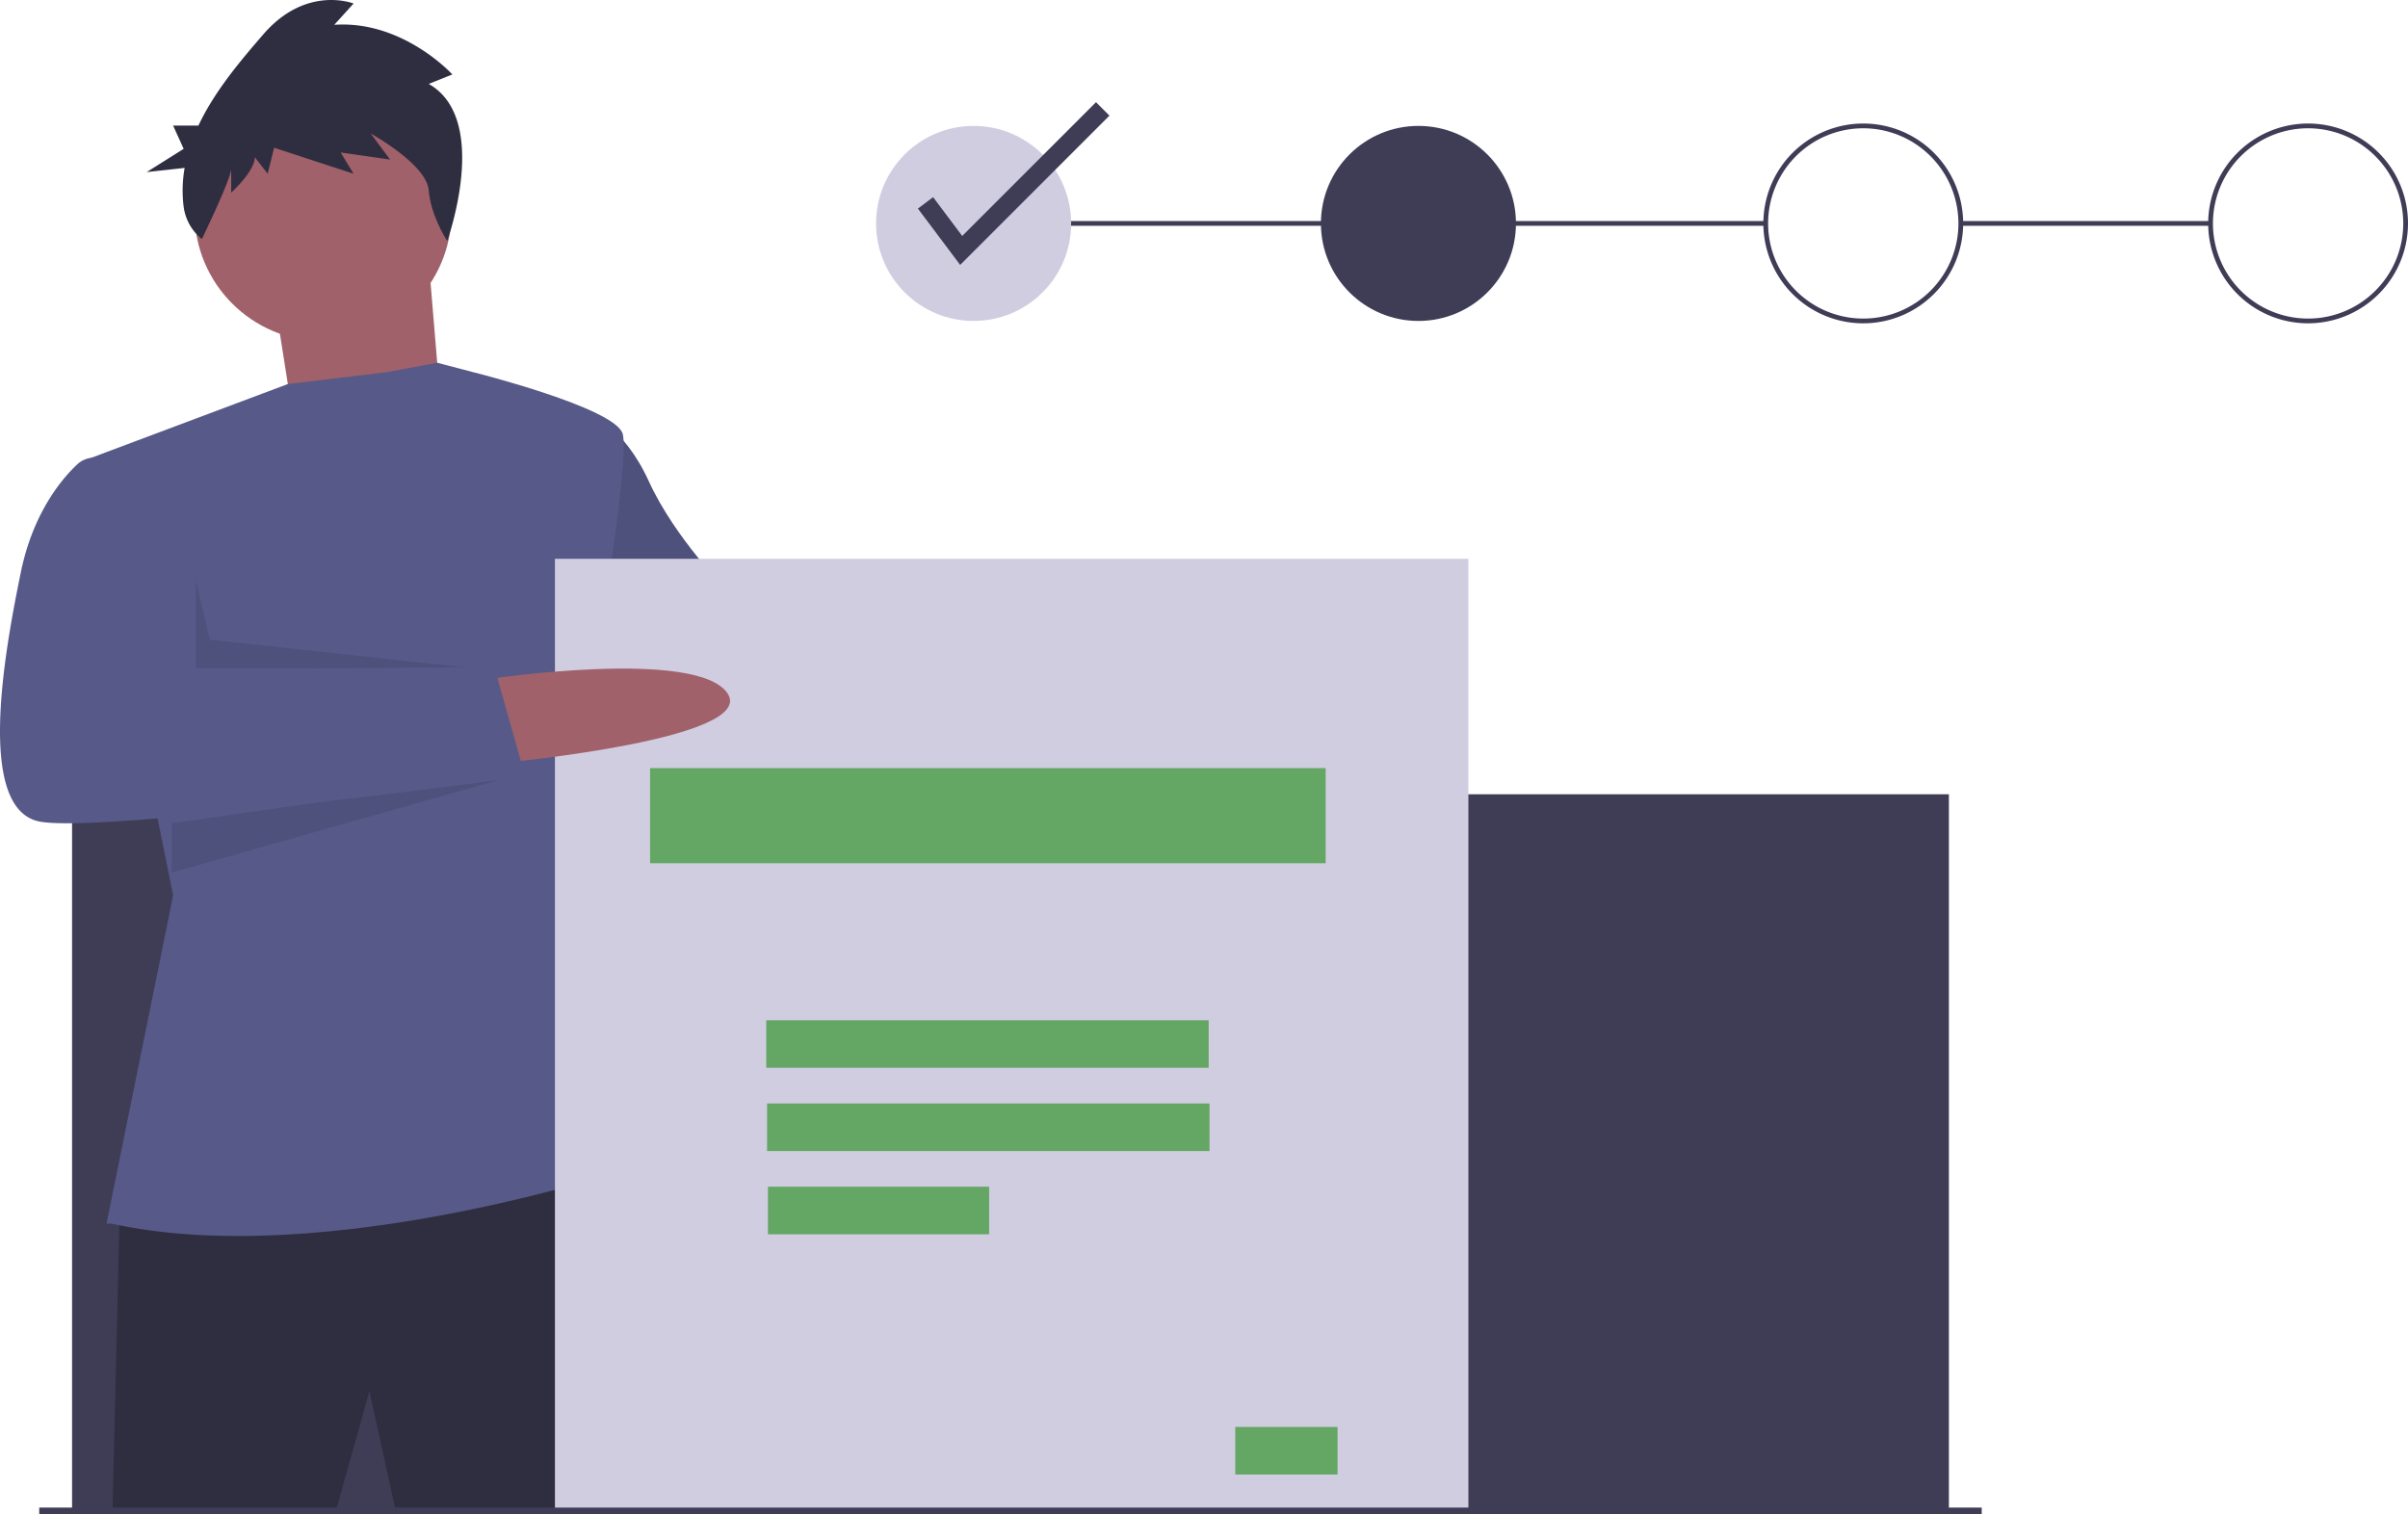 <svg id="e4efdc2f-150c-4196-a68d-a8467dcc9971" data-name="Layer 1" xmlns="http://www.w3.org/2000/svg" width="1012.293"
    height="636.613" viewBox="0 0 1012.293 636.613">
    <title>fill_forms</title>
    <path d="M472.647,398.128s83,4,88,33-97,3-97,3Z" transform="translate(-93.853 -131.694)" fill="#a0616a" />
    <path d="M341.647,306.128s14,4,25,28,33,46,33,46l89,17-15,45-85-11-53-30Z"
        transform="translate(-93.853 -131.694)" fill="#575a89" />
    <path d="M341.647,306.128s14,4,25,28,33,46,33,46l89,17-15,45-85-11-53-30Z"
        transform="translate(-93.853 -131.694)" opacity="0.1" />
    <rect x="824.293" y="92.934" width="105" height="2" fill="#3f3d56" />
    <rect x="409.293" y="92.934" width="333" height="2" fill="#3f3d56" />
    <rect x="30.293" y="333.934" width="789" height="301" fill="#3f3d56" />
    <polygon points="115.793 128.434 124.793 185.434 186.793 188.434 179.793 104.434 115.793 128.434" fill="#a0616a" />
    <path d="M144.147,640.628l-3,126h94l14-50,11,50h98s2-144-9-145S144.147,640.628,144.147,640.628Z"
        transform="translate(-93.853 -131.694)" fill="#2f2e41" />
    <circle cx="135.793" cy="89.434" r="54" fill="#a0616a" />
    <path
        d="M138.647,646.128l28-138-37-183,85.214-31.976,41.786-5.024,21.007-3.921,14.993,3.921s60,15,63,26-12,101-12,101l-14,74,31,133s-129,44-220,24Z"
        transform="translate(-93.853 -131.694)" fill="#575a89" />
    <polygon points="82.293 243.934 82.293 280.934 200.285 281.095 88.293 268.934 82.293 243.934" opacity="0.1" />
    <polygon points="72.159 346.12 220.293 324.934 72.159 366.89 72.159 346.12" opacity="0.1" />
    <polygon points="307.293 248.934 291.412 306.159 318.293 250.822 307.293 248.934" opacity="0.1" />
    <path
        d="M274.087,166.972l9.93-3.975s-20.763-22.859-49.65-20.871l8.125-8.945s-19.86-7.951-37.915,12.92c-9.491,10.971-20.472,23.868-27.318,38.395H166.625l4.438,9.773-15.534,9.773,15.945-1.755a54.612,54.612,0,0,0-.433,16.21,20.974,20.974,0,0,0,7.68,13.721h0s12.315-25.491,12.315-29.467v9.939s9.93-8.945,9.93-14.908l5.416,6.957,2.708-10.932,33.401,10.932-5.416-8.945,20.763,2.982-8.125-10.932s23.471,12.92,24.374,23.853c.903,10.932,7.773,21.291,7.773,21.291S300.267,181.879,274.087,166.972Z"
        transform="translate(-93.853 -131.694)" fill="#2f2e41" />
    <rect x="233.293" y="234.934" width="384" height="401" fill="#d0cde1" />
    <rect x="273.293" y="322.934" width="284" height="40" fill="#64a664" />
    <rect x="322.116" y="428.934" width="185.994" height="20" fill="#64a664" />
    <rect x="322.475" y="463.934" width="185.994" height="20" fill="#64a664" />
    <rect x="322.834" y="498.934" width="92.997" height="20" fill="#64a664" />
    <rect x="519.293" y="599.934" width="43" height="20" fill="#64a664" />
    <path d="M299.647,417.128s87-13,100,6-92,29-92,29Z" transform="translate(-93.853 -131.694)" fill="#a0616a" />
    <path
        d="M139.647,324.128h-6.266a10.215,10.215,0,0,0-6.956,2.707c-5.948,5.523-18.525,19.775-23.778,45.293-7,34-19,100,8,105s204-19,204-19l-13-46-128,1s2-22-2-36S139.647,324.128,139.647,324.128Z"
        transform="translate(-93.853 -131.694)" fill="#575a89" />
    <circle cx="409.293" cy="93.934" r="41" fill="#d0cde1" />
    <circle cx="596.293" cy="93.934" r="41" fill="#3f3d56" />
    <path
        d="M877.147,267.628a42,42,0,1,1,42-42A42.047,42.047,0,0,1,877.147,267.628Zm0-82a40,40,0,1,0,40,40A40.046,40.046,0,0,0,877.147,185.628Z"
        transform="translate(-93.853 -131.694)" fill="#3f3d56" />
    <path
        d="M1064.147,267.628a42,42,0,1,1,42-42A42.047,42.047,0,0,1,1064.147,267.628Zm0-82a40,40,0,1,0,40,40A40.046,40.046,0,0,0,1064.147,185.628Z"
        transform="translate(-93.853 -131.694)" fill="#3f3d56" />
    <polygon
        points="403.641 111.377 385.873 87.688 392.273 82.887 404.506 99.197 460.745 42.959 466.401 48.615 403.641 111.377"
        fill="#3f3d56" />
    <rect x="16.496" y="633.831" width="816.595" height="2.782" fill="#3f3d56" />
</svg>